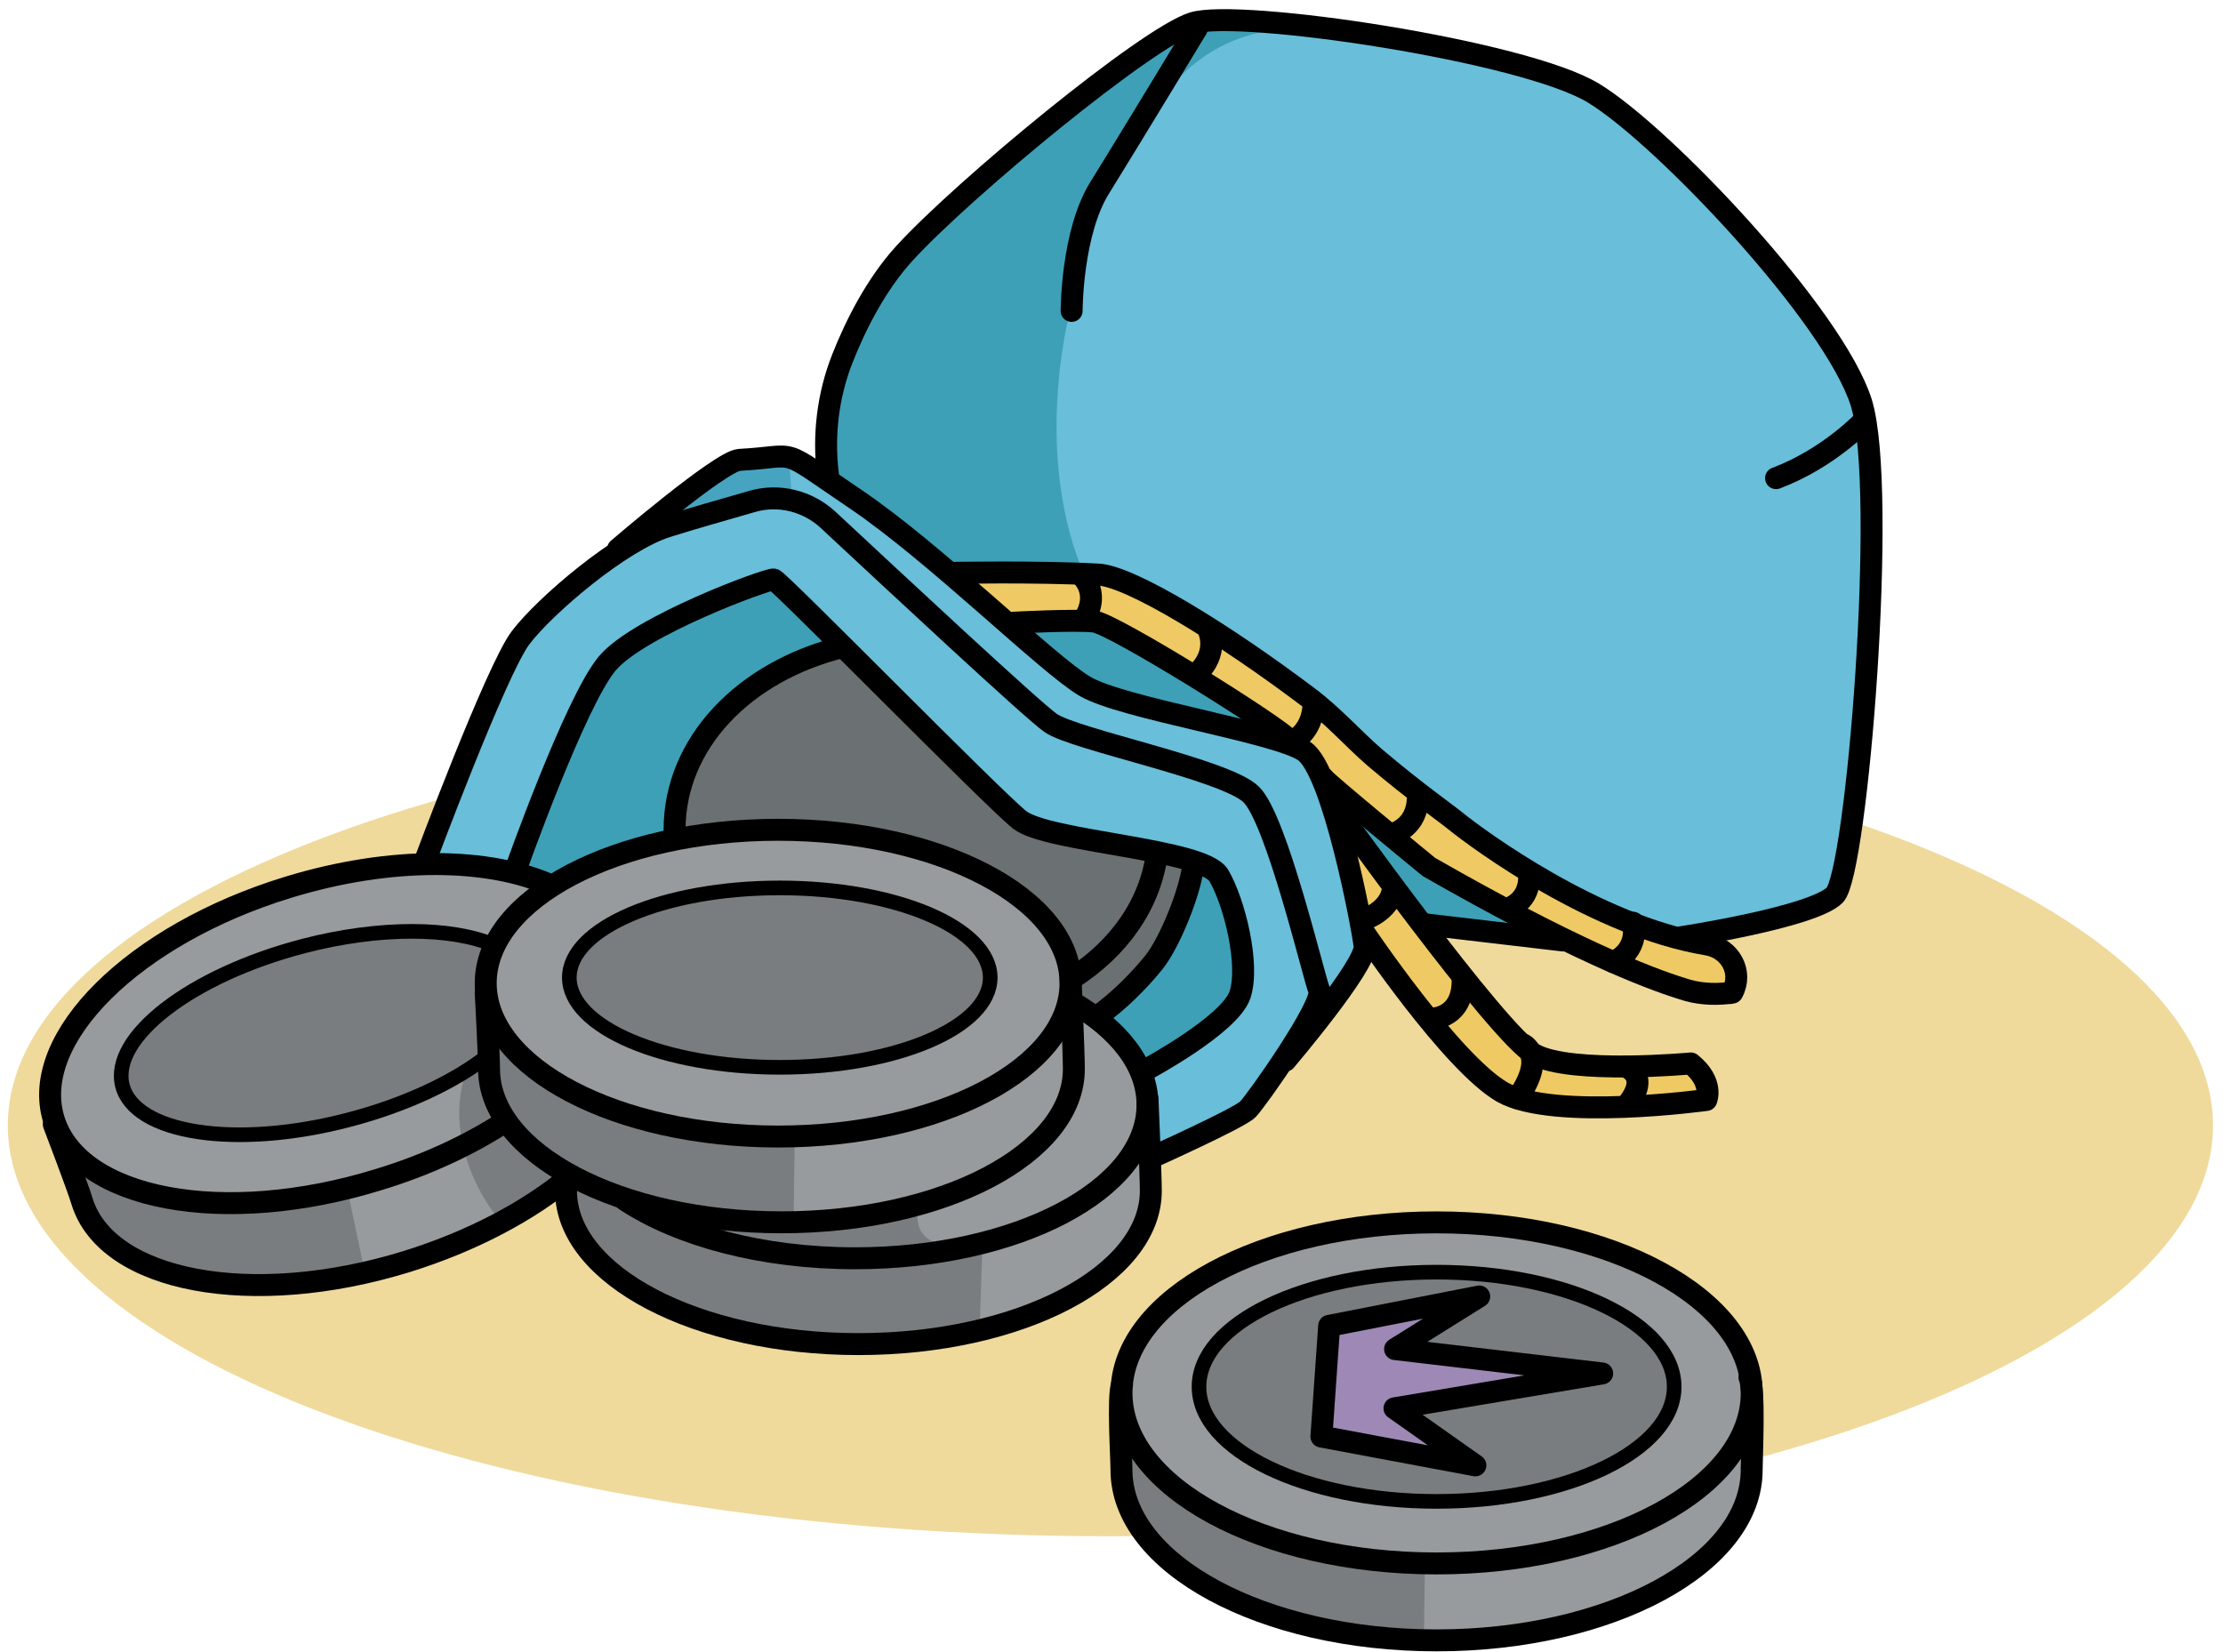 <svg width="148" height="110" viewBox="0 0 148 110" fill="none" xmlns="http://www.w3.org/2000/svg">
<path d="M73.928 102.288C114.47 102.288 147.336 90.041 147.336 74.933C147.336 59.825 114.47 47.578 73.928 47.578C33.385 47.578 0.52 59.825 0.52 74.933C0.52 90.041 33.385 102.288 73.928 102.288Z" fill="#EFDA9C"/>
<path d="M125.103 33.975L124.439 47.985L123.002 58.086L122.522 59.45L120.457 60.63L112.715 62.252L114.042 62.657L116.033 63.948L115.996 66.123L112.088 65.791L104.419 62.547L95.202 61.441L99.663 67.266L102.391 70.141L105.488 70.731L113.084 70.694L113.71 71.358L114.19 72.353L113.968 73.164L108.991 73.459L103.497 73.533L100.179 72.427L97.156 69.994L92.031 63.321L91.293 63.69L87.348 68.224L84.472 72.39L82.26 74.676L76.656 76.999L76.103 71.284L73.743 67.598L77.099 64.427L79.2 60.482L80.269 57.607L69.909 55.358C69.909 55.358 67.66 54.547 67.586 54.399C67.512 54.252 56.599 43.008 56.599 43.008L54.608 43.819L49.557 46.657L45.87 51.561L45.538 55.8L36.91 58.971L35.177 57.975L28.799 57.312L31.49 48.759L35.288 41.975L41.519 36.667L49.151 30.731L52.875 30.289L55.013 31.432L55.566 31.727L56.341 24.206L58.885 19.524L64.6 12.851L77.43 2.786L80.195 1.349L88.159 1.902L89.155 1.975L94.538 2.602L104.198 4.998L108.254 7.174L114.78 13.404L121.158 20.63L124.771 27.266L125.103 33.975Z" fill="#69BED9"/>
<path d="M37.241 78.841L31.452 82.417L22.345 85.034L15.303 85.661L9.257 83.928L5.643 81.09L3.652 75.117L3.689 70.73L5.938 67.117L11.284 62.251L17.737 59.338L27.102 57.495L32.595 57.679L36.872 58.896L44.615 55.836L45.168 52.776L47.27 48.463L51.288 44.961L55.823 42.97L67.88 54.583L72.12 55.91L79.309 57.495L77.871 62.583L75.77 65.458L72.968 67.855L75.881 70.988L76.434 75.375L76.618 79.32L76.102 81.606L73.005 85.255L67.806 87.799L60.321 89.532L53.021 89.421L47.343 88.131L41.702 85.919L38.347 82.527L37.425 79.689L37.241 78.841Z" fill="#979B9E"/>
<path d="M74.7 94.619L74.922 90.564L78.24 85.955L84.508 82.969L94.5 81.089C94.5 81.089 104.86 82.269 105.118 82.379C105.413 82.49 111.792 85.365 111.792 85.365L115.11 88.647L116.548 92.038L116.437 99.338L114.557 103.135L108.989 106.932L99.772 109.034L91.661 109.218L84.766 107.596L79.088 105.089L75.991 102.213L74.59 98.932L74.7 94.619Z" fill="#979B9E"/>
<path d="M95.607 99.784C104.282 99.784 111.314 96.416 111.314 92.263C111.314 88.109 104.282 84.742 95.607 84.742C86.933 84.742 79.9 88.109 79.9 92.263C79.9 96.416 86.933 99.784 95.607 99.784Z" fill="#797D7F"/>
<path d="M88.086 95.465L97.82 97.53L93.137 93.806L106.558 91.557L93.211 89.677L98.483 86.027L88.639 88.35L88.086 95.465Z" fill="#9E88B5"/>
<path d="M34.44 57.642L36.062 58.712L39.675 57.606L44.984 55.983L45.353 51.559L48.376 47.246L51.621 44.702L55.824 42.97L51.658 38.656L45.832 40.352L41.039 43.375L38.938 47.099L35.214 55.541L34.44 57.642Z" fill="#3DA0B7"/>
<path d="M73.264 67.598L75.439 69.921C75.439 69.921 75.845 70.805 75.918 70.99C75.992 71.174 78.389 69.884 78.389 69.884L82.112 66.934C82.112 66.934 82.444 65.828 82.629 65.534C82.813 65.239 82.629 61.957 82.555 61.626C82.481 61.294 81.154 57.902 81.154 57.902L79.753 57.57C79.753 57.57 78.794 61.626 78.573 61.736C78.352 61.847 75.955 64.612 75.955 64.612L73.264 67.598Z" fill="#3DA0B7"/>
<path d="M88.122 1.937C88.085 1.974 88.048 2.011 88.048 2.011C88.048 2.011 81.486 0.683 77.356 6.582C73.227 12.481 72.895 13.144 72.895 13.144L71.346 20.259C71.346 20.259 68.692 29.587 72.01 37.845L66.184 38.176L62.903 37.55L55.013 31.762L54.902 31.467L55.455 31.762L54.902 28.665L55.677 25.089L58.479 19.043L64.489 12.886L77.319 2.822L80.085 1.384L88.122 1.937Z" fill="#3DA0B7"/>
<path d="M52.542 30.616L52.726 33.307L48.67 33.971L42.145 35.814L47.233 31.169L50.293 30.727L52.542 30.616Z" fill="#46A4C0"/>
<path d="M72.674 67.676L71.457 66.68L71.052 63.952L69.614 61.114L64.047 57.427L55.825 55.362L50.663 55.031L45.059 55.768L45.353 51.86L47.787 47.842L52.838 44.155L55.825 42.938L67.992 54.773C67.992 54.773 73.338 55.768 74.038 56.063C74.739 56.358 79.274 57.464 79.274 57.464L78.832 60.008L76.841 64.063L73.522 67.528L72.969 67.823" fill="#6B7072"/>
<path d="M52.911 75.562L52.837 81.24C52.837 81.24 59.289 80.723 60.617 80.17C61.944 79.617 59.179 83.746 65.41 82.788L65.225 88.465L56.672 89.756L50.957 89.203L43.067 86.585L39.969 83.968L37.757 80.502L37.647 78.069L34.255 75.415L32.264 70.843L32.559 65.129L33.665 69.516L37.61 72.502L40.707 73.571C40.707 73.571 44.615 75.12 44.873 75.12C45.168 75.12 49.998 75.451 49.998 75.451L52.911 75.562Z" fill="#797D7F"/>
<path d="M94.871 103.798L94.797 109.328C94.797 109.328 92.917 109.254 92.4 109.217C91.884 109.18 87.165 107.964 86.907 107.964C86.649 107.964 82.999 107.227 82.999 107.227L78.021 104.277L74.924 100.222L74.666 95.724L74.887 93.586L76.694 97.862C76.694 97.862 78.685 98.932 79.533 99.595C80.381 100.259 82.556 101.254 82.962 101.549C83.331 101.844 88.013 103.171 88.234 103.319C88.455 103.466 93.064 104.13 93.064 104.13L94.871 103.798Z" fill="#797D7F"/>
<path d="M52.063 70.769C59.699 70.769 65.889 68.178 65.889 64.981C65.889 61.785 59.699 59.193 52.063 59.193C44.426 59.193 38.236 61.785 38.236 64.981C38.236 68.178 44.426 70.769 52.063 70.769Z" fill="#797D7F"/>
<path d="M32.339 66.235C32.707 67.82 32.855 70.253 32.449 70.585C30.311 72.355 26.882 73.756 23.047 74.641C15.526 76.336 8.815 75.12 8.078 71.876C7.341 68.631 12.834 64.613 20.356 62.88C25.407 61.737 30.348 61.406 32.818 63.138C33.002 63.212 32.117 65.166 32.339 66.235Z" fill="#797D7F"/>
<path d="M24.3 84.778L23.157 79.321L15.967 80.391L9.663 79.801C9.663 79.801 6.344 77.884 6.197 77.884C6.086 77.884 4.316 76.814 4.316 76.814C4.316 76.814 5.681 81.017 5.791 81.201C5.902 81.386 7.967 83.119 8.409 83.413C8.851 83.709 10.142 84.667 10.879 84.925C11.617 85.183 15.119 85.773 15.414 85.81C15.709 85.847 18.769 85.441 19.286 85.441C19.802 85.441 24.3 84.778 24.3 84.778Z" fill="#797D7F"/>
<path d="M31.195 71.061C31.195 71.061 30.126 72.941 30.789 76.112C31.453 79.282 33.297 81.273 33.297 81.273L37.758 78.508L33.923 75.043L32.707 71.946L32.449 70.545L31.195 71.061Z" fill="#797D7F"/>
<path d="M67.4 41.423L72.451 41.092L81.116 46.105L86.831 50.05L90.665 54.4L97.56 59.23L103.348 62.29L111.312 65.681C111.312 65.681 113.93 66.198 114.078 66.308C114.262 66.419 115.368 66.087 115.368 66.087L115.294 64.465L114.557 63.138L107.773 61.258L98.813 56.096L89.522 48.87L82.001 42.714L75.843 39.212L72.451 38.105L63.455 38.179L67.4 41.423Z" fill="#EFCA64"/>
<path d="M88.934 53.917L90.556 61.696L96.197 69.438L99.921 72.94L104.272 73.899L113.563 73.272V72.092L112.899 71.06L106.668 70.876L102.612 70.212L101.285 69.29L96.603 63.724L90.777 55.76L88.934 53.917Z" fill="#EFCA64"/>
<path d="M67.291 41.642L72.674 41.126L80.527 45.697L85.468 49.052L85.099 49.495L74.259 46.693L70.757 44.518L67.291 41.642Z" fill="#3DA0B7"/>
<path d="M88.638 53.331L94.942 61.773L104.049 62.547L95.864 58.308L88.49 51.93L88.638 53.331Z" fill="#3DA0B7"/>
<path d="M55.123 31.616C54.791 28.998 55.123 26.307 56.082 23.874C56.967 21.625 58.331 18.934 60.211 16.869C64.156 12.556 76.36 2.491 79.42 1.533C82.481 0.574 101.505 3.376 106.114 6.215C110.723 9.017 122.116 21.035 123.922 26.823C125.692 32.611 123.627 58.123 122.153 59.597C120.678 61.072 111.94 62.399 111.94 62.399" stroke="black" stroke-width="1.461" stroke-miterlimit="10" stroke-linecap="round" stroke-linejoin="round"/>
<path d="M34.291 58.013C34.291 58.013 38.31 46.658 40.448 44.151C42.587 41.644 51.141 38.511 51.509 38.584C51.878 38.658 66.036 53.11 67.879 54.584C69.723 56.059 80.12 56.501 81.153 58.308C82.185 60.077 83.218 64.243 82.554 66.234C81.89 68.225 76.323 71.211 76.323 71.211" stroke="black" stroke-width="1.461" stroke-miterlimit="10" stroke-linecap="round" stroke-linejoin="round"/>
<path d="M28.246 57.461C28.246 57.461 33.039 44.595 34.661 42.456C36.284 40.318 41.335 36.005 44.432 35.046C46.054 34.53 48.303 33.904 50.073 33.387C51.843 32.871 53.76 33.35 55.124 34.604C59.438 38.622 68.729 47.286 69.946 48.134C71.495 49.24 81.597 51.231 83.293 52.89C84.989 54.512 87.459 65.056 87.828 65.94C88.197 66.825 83.662 73.277 83.072 73.867C82.482 74.457 76.656 77.074 76.656 77.074" stroke="black" stroke-width="1.461" stroke-miterlimit="10" stroke-linecap="round" stroke-linejoin="round"/>
<path d="M41.15 36.555C41.15 36.555 47.971 30.693 49.225 30.619C53.391 30.398 51.621 29.624 56.968 33.237C62.314 36.85 69.725 44.223 72.232 45.698C74.739 47.172 84.915 48.721 86.832 50.011C88.749 51.301 90.704 61.734 90.851 62.988C90.999 64.241 85.579 70.619 85.579 70.619" stroke="black" stroke-width="1.461" stroke-miterlimit="10" stroke-linecap="round" stroke-linejoin="round"/>
<path d="M63.234 38.145C63.234 38.145 69.134 38.034 73.115 38.255C75.291 38.366 81.559 42.237 87.126 46.44C88.748 47.656 90.149 49.242 91.514 50.421C94.205 52.707 96.417 54.255 96.897 54.661C98.445 55.914 106.262 61.666 113.636 62.882C115.184 63.14 116.069 64.725 115.332 66.09C115.332 66.09 115.221 66.126 115.037 66.126C114.004 66.237 112.972 66.163 112.013 65.832C109.617 65.094 104.455 63.066 95.127 57.721C95.127 57.721 88.159 52.007 88.122 51.822" stroke="black" stroke-width="1.461" stroke-miterlimit="10" stroke-linecap="round" stroke-linejoin="round"/>
<path d="M67.512 41.459C67.512 41.459 71.604 41.238 72.858 41.386C74.111 41.533 85.099 48.353 85.984 49.386C85.984 49.386 87.385 48.833 87.458 46.842" stroke="black" stroke-width="1.461" stroke-miterlimit="10" stroke-linecap="round" stroke-linejoin="round"/>
<path d="M90.778 62.032C90.778 62.032 96.64 70.769 100.032 72.723C103.461 74.64 113.6 73.239 113.6 73.239C113.6 73.239 114.116 72.059 112.568 70.806C112.568 70.806 104.641 71.543 102.17 70.216C99.737 68.889 88.713 53.478 88.713 53.478" stroke="black" stroke-width="1.461" stroke-miterlimit="10" stroke-linecap="round" stroke-linejoin="round"/>
<path d="M94.943 61.55L104.05 62.619" stroke="black" stroke-width="1.461" stroke-miterlimit="10" stroke-linecap="round" stroke-linejoin="round"/>
<path d="M101.433 69.551C101.433 69.551 102.981 70.325 101.027 73.127" stroke="black" stroke-width="1.461" stroke-miterlimit="10" stroke-linecap="round" stroke-linejoin="round"/>
<path d="M108.215 71.022C108.215 71.022 109.948 71.576 108.325 73.566" stroke="black" stroke-width="1.461" stroke-miterlimit="10" stroke-linecap="round" stroke-linejoin="round"/>
<path d="M95.385 67.815C95.385 67.815 97.413 67.778 97.376 65.234" stroke="black" stroke-width="1.461" stroke-miterlimit="10" stroke-linecap="round" stroke-linejoin="round"/>
<path d="M90.814 61.221C90.814 61.221 92.547 60.668 92.732 59.193" stroke="black" stroke-width="1.461" stroke-miterlimit="10" stroke-linecap="round" stroke-linejoin="round"/>
<path d="M71.9 38.214C71.9 38.214 73.338 39.357 72.195 41.2" stroke="black" stroke-width="1.461" stroke-miterlimit="10" stroke-linecap="round" stroke-linejoin="round"/>
<path d="M80.452 41.933C80.452 41.933 81.226 43.481 79.641 44.882" stroke="black" stroke-width="1.461" stroke-miterlimit="10" stroke-linecap="round" stroke-linejoin="round"/>
<path d="M116.474 91.707C116.842 92.555 116.621 96.942 116.621 97.864C116.621 104.131 107.219 109.219 95.642 109.219C84.065 109.219 74.663 104.131 74.663 97.864C74.663 97.053 74.405 92.96 74.7 92.186" stroke="black" stroke-width="1.461" stroke-miterlimit="10" stroke-linecap="round" stroke-linejoin="round"/>
<path d="M95.645 104.097C107.231 104.097 116.624 99.014 116.624 92.743C116.624 86.472 107.231 81.388 95.645 81.388C84.059 81.388 74.666 86.472 74.666 92.743C74.666 99.014 84.059 104.097 95.645 104.097Z" stroke="black" stroke-width="1.461" stroke-miterlimit="10" stroke-linecap="round" stroke-linejoin="round"/>
<path d="M95.643 99.966C104.379 99.966 111.461 96.549 111.461 92.335C111.461 88.12 104.379 84.703 95.643 84.703C86.908 84.703 79.826 88.12 79.826 92.335C79.826 96.549 86.908 99.966 95.643 99.966Z" stroke="black" stroke-width="0.974" stroke-miterlimit="10" stroke-linecap="round" stroke-linejoin="round"/>
<path d="M88.491 88.276L98.483 86.322L92.878 89.825L106.668 91.447L92.841 93.769L98.225 97.567L87.975 95.65L88.491 88.276Z" stroke="black" stroke-width="1.461" stroke-miterlimit="10" stroke-linecap="round" stroke-linejoin="round"/>
<path d="M92.658 55.541C92.658 55.541 94.428 55.135 94.391 52.997" stroke="black" stroke-width="1.461" stroke-miterlimit="10" stroke-linecap="round" stroke-linejoin="round"/>
<path d="M100.4 60.485C100.4 60.485 101.912 60.042 101.801 58.199" stroke="black" stroke-width="1.461" stroke-miterlimit="10" stroke-linecap="round" stroke-linejoin="round"/>
<path d="M107.404 64.055C107.404 64.055 109.1 63.428 108.732 61.438" stroke="black" stroke-width="1.461" stroke-miterlimit="10" stroke-linecap="round" stroke-linejoin="round"/>
<path d="M44.91 55.764C44.91 55.617 44.91 55.432 44.91 55.248C44.91 49.497 49.519 44.704 56.082 43.082" stroke="black" stroke-width="1.461" stroke-miterlimit="10" stroke-linecap="round" stroke-linejoin="round"/>
<path d="M77.024 56.829C76.581 60.221 74.48 63.17 71.346 65.161" stroke="black" stroke-width="1.461" stroke-miterlimit="10" stroke-linecap="round" stroke-linejoin="round"/>
<path d="M79.42 57.753C79.199 59.449 77.908 62.693 76.839 64.057C75.77 65.384 74.406 66.712 73.115 67.633" stroke="black" stroke-width="1.461" stroke-miterlimit="10" stroke-linecap="round" stroke-linejoin="round"/>
<path d="M51.805 75.673C62.557 75.673 71.272 71.101 71.272 65.461C71.272 59.821 62.557 55.249 51.805 55.249C41.054 55.249 32.338 59.821 32.338 65.461C32.338 71.101 41.054 75.673 51.805 75.673Z" stroke="black" stroke-width="1.461" stroke-miterlimit="10" stroke-linecap="round" stroke-linejoin="round"/>
<path d="M71.272 65.052C71.272 65.052 71.494 70.139 71.494 71.172C71.494 76.812 62.792 81.384 52.026 81.384C41.26 81.384 32.559 76.812 32.559 71.172C32.559 70.25 32.338 66.121 32.338 66.121" stroke="black" stroke-width="1.461" stroke-miterlimit="10" stroke-linecap="round" stroke-linejoin="round"/>
<path d="M33.591 74.711C31.195 76.259 28.356 77.587 25.185 78.545C14.898 81.716 5.238 79.909 3.579 74.527C1.92 69.144 8.925 62.213 19.175 59.08C26.033 56.978 32.596 57.089 36.725 58.969" stroke="black" stroke-width="1.461" stroke-miterlimit="10" stroke-linecap="round" stroke-linejoin="round"/>
<path d="M38.017 78.286C35.251 80.609 31.454 82.636 27.066 84C16.779 87.171 7.12 85.364 5.46 79.982C5.202 79.097 3.58 74.857 3.58 74.857" stroke="black" stroke-width="1.461" stroke-miterlimit="10" stroke-linecap="round" stroke-linejoin="round"/>
<path d="M71.346 66.709C74.48 68.515 76.397 70.912 76.397 73.566C76.397 79.207 67.696 83.778 56.93 83.778C50.736 83.778 45.205 82.267 41.629 79.907" stroke="black" stroke-width="1.461" stroke-miterlimit="10" stroke-linecap="round" stroke-linejoin="round"/>
<path d="M76.397 73.161C76.397 73.161 76.618 78.249 76.618 79.281C76.618 84.921 67.917 89.493 57.151 89.493C46.385 89.493 37.683 84.921 37.683 79.281C37.683 78.359 37.647 78.101 37.647 78.101" stroke="black" stroke-width="1.461" stroke-miterlimit="10" stroke-linecap="round" stroke-linejoin="round"/>
<path d="M51.915 71.064C59.653 71.064 65.925 68.39 65.925 65.091C65.925 61.793 59.653 59.119 51.915 59.119C44.177 59.119 37.904 61.793 37.904 65.091C37.904 68.39 44.177 71.064 51.915 71.064Z" stroke="black" stroke-width="0.974" stroke-miterlimit="10" stroke-linecap="round" stroke-linejoin="round"/>
<path d="M32.52 70.251C30.345 71.984 27.027 73.569 23.192 74.565C15.708 76.519 8.96 75.486 8.149 72.279C7.338 69.072 12.721 64.943 20.206 62.989C25.331 61.661 30.087 61.735 32.852 62.915" stroke="black" stroke-width="0.974" stroke-miterlimit="10" stroke-linecap="round" stroke-linejoin="round"/>
<path d="M79.678 1.899C79.678 1.899 75.106 9.457 73.226 12.48C71.346 15.466 71.346 20.701 71.346 20.701" stroke="black" stroke-width="1.461" stroke-miterlimit="10" stroke-linecap="round" stroke-linejoin="round"/>
<path d="M124.143 27.965C124.143 27.965 121.784 30.509 118.244 31.836" stroke="black" stroke-width="1.461" stroke-miterlimit="10" stroke-linecap="round" stroke-linejoin="round"/>
</svg>
